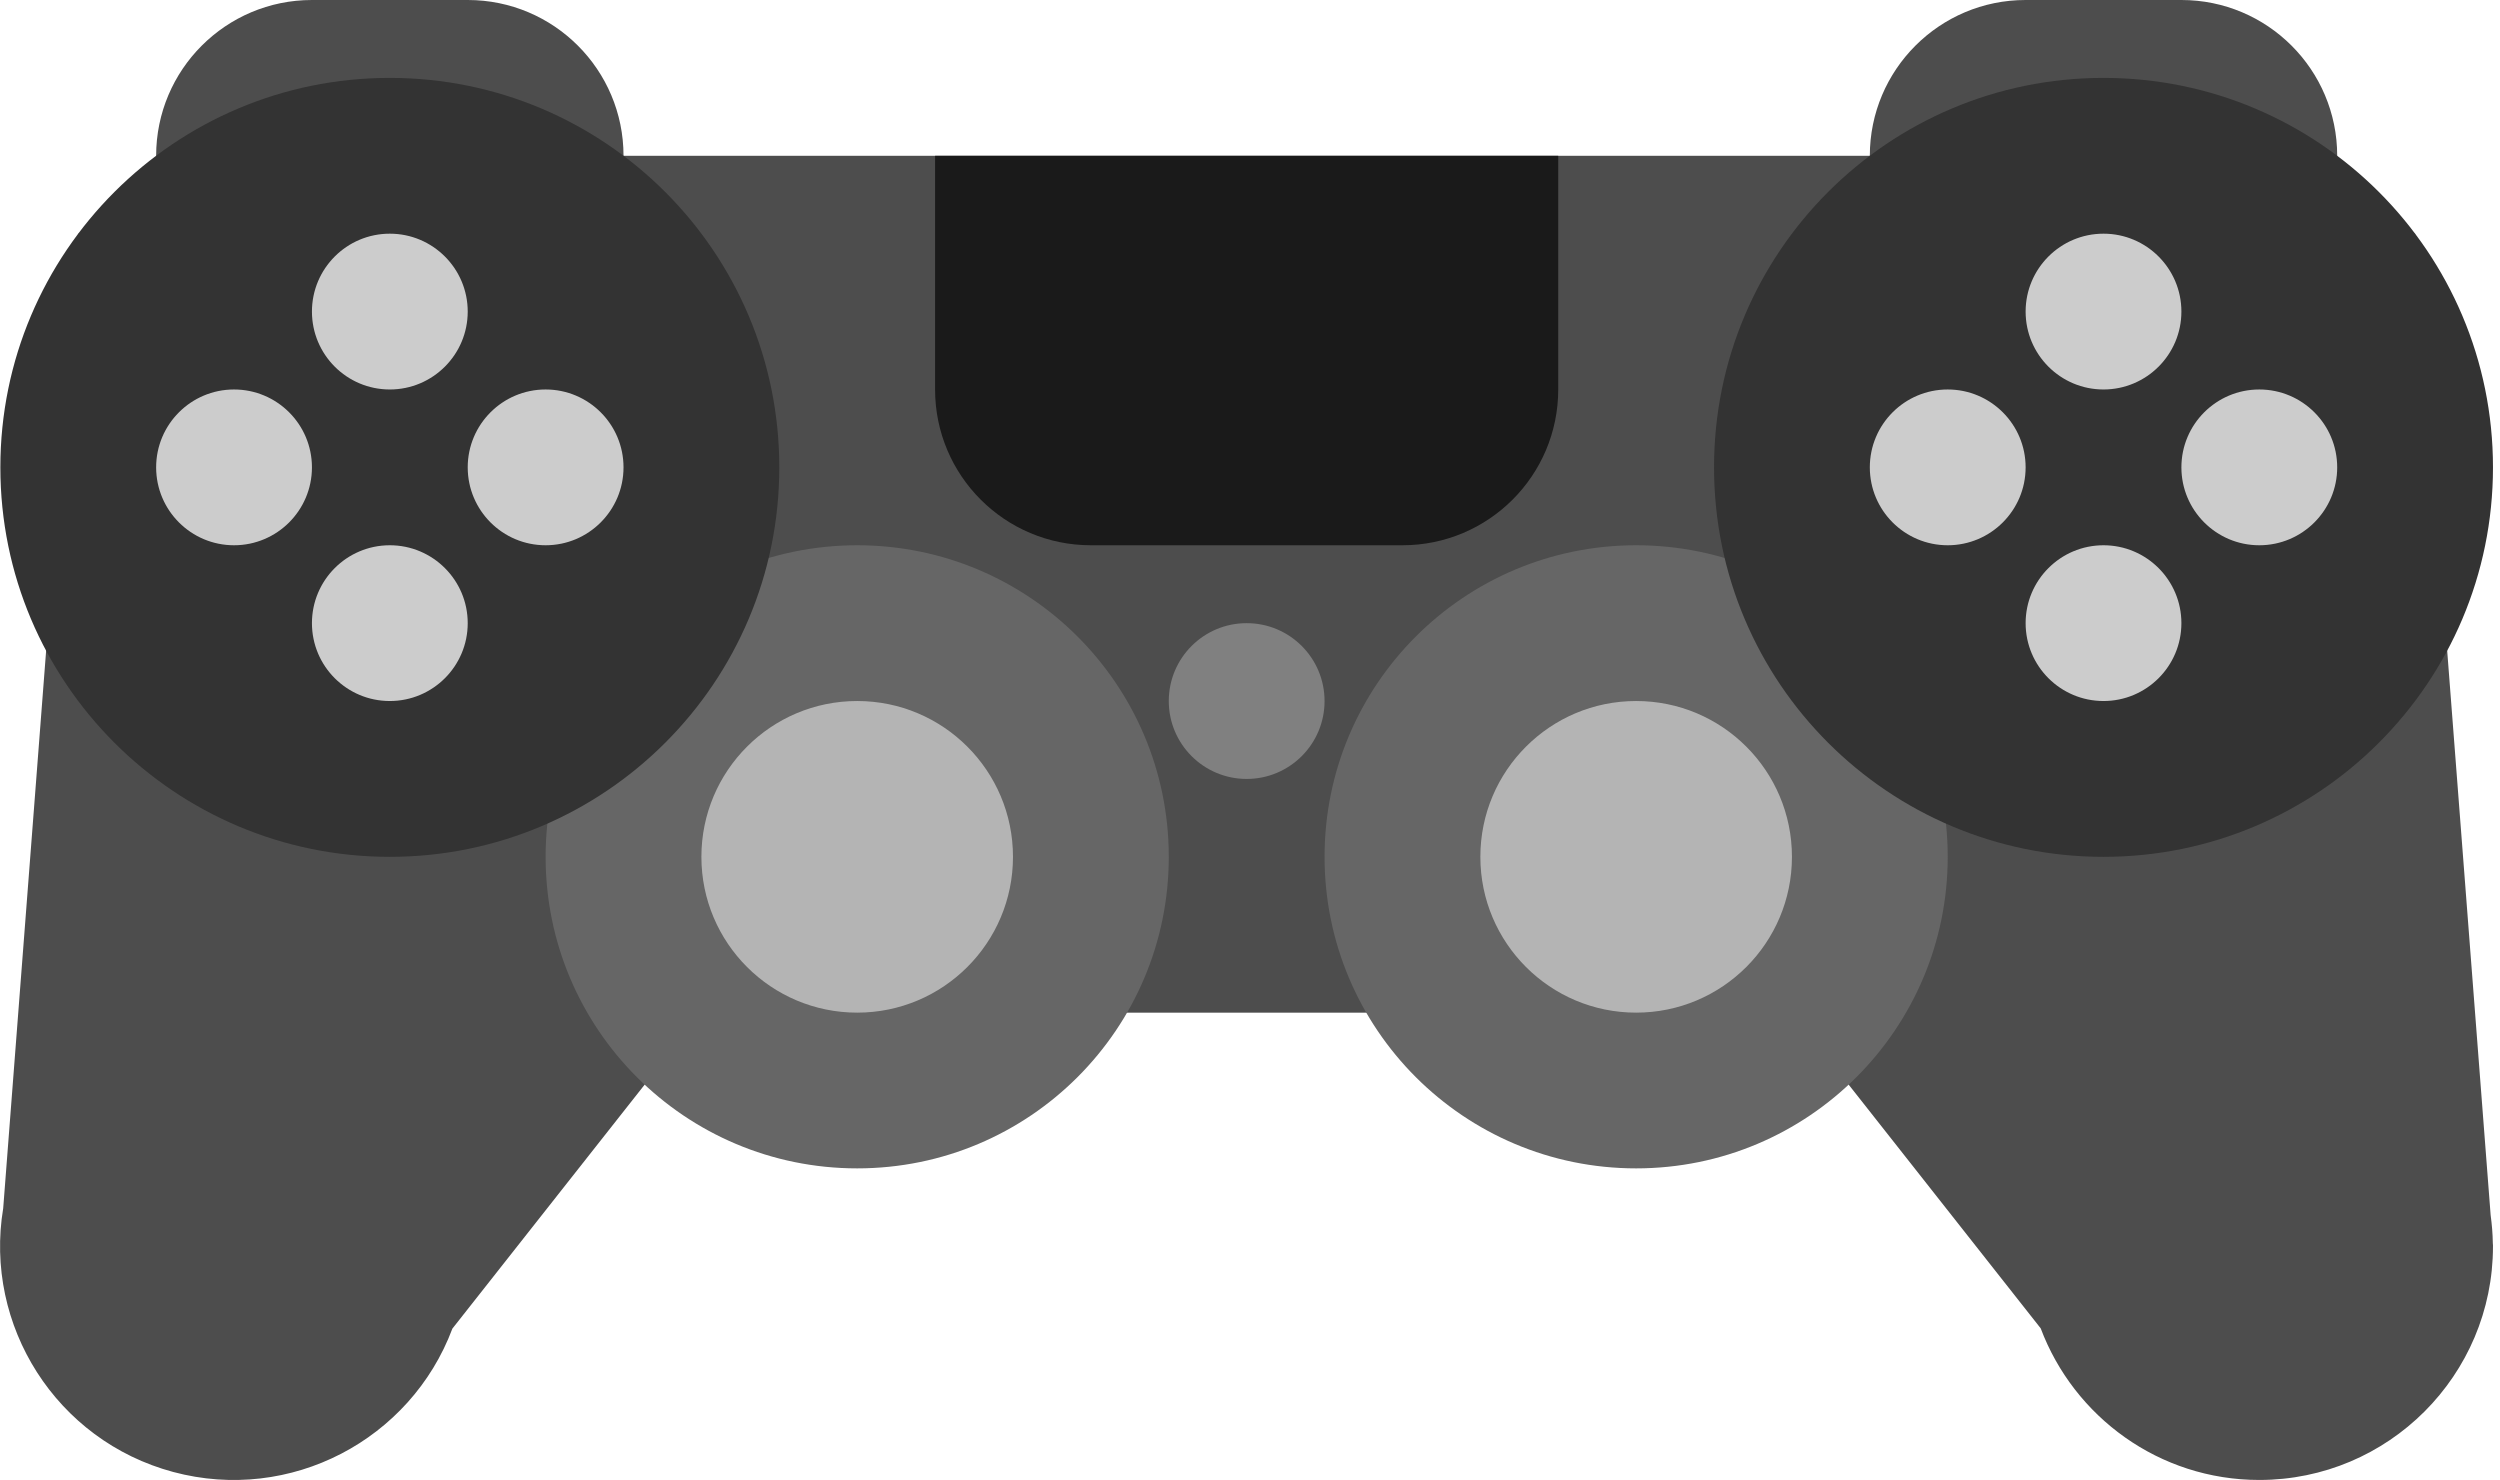 <svg xmlns="http://www.w3.org/2000/svg" width="125" height="74" viewBox="0 0 125 74" fill="none">
  <g clip-path="url(#clip0_989_37)">
    <path fill-rule="evenodd" clip-rule="evenodd" d="M124.649 62.263L124.641 62.162C124.635 61.685 124.595 61.218 124.532 60.756L120.754 11.684L97.386 7.79H27.281L3.912 11.684L0.16 60.415C-0.812 66.275 2.806 72.027 8.662 73.599C14.521 75.168 20.531 71.994 22.619 66.431L35.07 50.632H89.596L102.036 66.419C103.699 70.841 107.958 73.998 112.965 73.998C119.416 73.998 124.649 68.766 124.649 62.316C124.649 62.298 124.649 62.281 124.649 62.263Z" fill="#4D4D4D"/>
    <path fill-rule="evenodd" clip-rule="evenodd" d="M46.754 19.474C46.754 23.776 50.242 27.263 54.544 27.263H70.123C74.424 27.263 77.912 23.776 77.912 19.474V7.79H46.754V19.474Z" fill="#1A1A1A"/>
    <path fill-rule="evenodd" clip-rule="evenodd" d="M23.386 0H15.597C11.295 0 7.807 3.488 7.807 7.789V15.579C7.807 19.881 11.295 23.368 15.597 23.368H23.386C27.688 23.368 31.176 19.881 31.176 15.579V7.789C31.176 3.488 27.688 0 23.386 0ZM109.07 0H101.281C96.979 0 93.491 3.488 93.491 7.789V15.579C93.491 19.881 96.979 23.368 101.281 23.368H109.07C113.372 23.368 116.86 19.881 116.86 15.579V7.789C116.86 3.488 113.372 0 109.07 0Z" fill="#4D4D4D"/>
    <path d="M62.334 38.947C64.484 38.947 66.228 37.203 66.228 35.053C66.228 32.901 64.484 31.158 62.334 31.158C60.182 31.158 58.439 32.901 58.439 35.053C58.439 37.203 60.182 38.947 62.334 38.947Z" fill="#808080"/>
    <path fill-rule="evenodd" clip-rule="evenodd" d="M42.86 27.263C34.254 27.263 27.281 34.237 27.281 42.842C27.281 51.446 34.254 58.419 42.86 58.419C51.463 58.419 58.439 51.446 58.439 42.842C58.439 34.237 51.463 27.263 42.86 27.263ZM81.807 27.263C73.202 27.263 66.228 34.237 66.228 42.842C66.228 51.446 73.202 58.419 81.807 58.419C90.41 58.419 97.386 51.446 97.386 42.842C97.386 34.237 90.41 27.263 81.807 27.263Z" fill="#666666"/>
    <path fill-rule="evenodd" clip-rule="evenodd" d="M81.807 35.051C77.504 35.051 74.018 38.538 74.018 42.842C74.018 47.144 77.504 50.632 81.807 50.632C86.109 50.632 89.597 47.144 89.597 42.842C89.597 38.538 86.109 35.051 81.807 35.051ZM42.86 35.051C38.558 35.051 35.07 38.538 35.07 42.842C35.07 47.144 38.558 50.632 42.86 50.632C47.161 50.632 50.649 47.144 50.649 42.842C50.649 38.538 47.161 35.051 42.86 35.051Z" fill="#B4B4B4"/>
    <path fill-rule="evenodd" clip-rule="evenodd" d="M19.491 3.895C8.736 3.895 0.018 12.613 0.018 23.368C0.018 34.122 8.736 42.842 19.491 42.842C30.245 42.842 38.965 34.122 38.965 23.368C38.965 12.613 30.245 3.895 19.491 3.895ZM105.175 3.895C94.42 3.895 85.702 12.613 85.702 23.368C85.702 34.122 94.42 42.842 105.175 42.842C115.929 42.842 124.649 34.122 124.649 23.368C124.649 12.613 115.929 3.895 105.175 3.895Z" fill="#333333"/>
    <path fill-rule="evenodd" clip-rule="evenodd" d="M19.491 19.474C21.641 19.474 23.386 17.729 23.386 15.579C23.386 13.429 21.641 11.684 19.491 11.684C17.34 11.684 15.597 13.429 15.597 15.579C15.597 17.729 17.338 19.474 19.491 19.474ZM11.702 19.474C9.552 19.474 7.807 21.218 7.807 23.368C7.807 25.518 9.552 27.263 11.702 27.263C13.852 27.263 15.597 25.518 15.597 23.368C15.597 21.218 13.852 19.474 11.702 19.474ZM27.281 19.474C25.129 19.474 23.386 21.218 23.386 23.368C23.386 25.518 25.129 27.263 27.281 27.263C29.431 27.263 31.176 25.518 31.176 23.368C31.176 21.218 29.431 19.474 27.281 19.474ZM19.491 27.263C17.34 27.263 15.597 29.008 15.597 31.158C15.597 33.308 17.34 35.051 19.491 35.051C21.641 35.051 23.386 33.308 23.386 31.158C23.386 29.008 21.641 27.263 19.491 27.263ZM105.176 19.474C107.325 19.474 109.07 17.729 109.07 15.579C109.07 13.429 107.325 11.684 105.176 11.684C103.026 11.684 101.281 13.429 101.281 15.579C101.281 17.729 103.024 19.474 105.176 19.474ZM97.386 19.474C95.234 19.474 93.491 21.218 93.491 23.368C93.491 25.518 95.234 27.263 97.386 27.263C99.536 27.263 101.281 25.518 101.281 23.368C101.281 21.218 99.536 19.474 97.386 19.474ZM112.965 19.474C110.815 19.474 109.07 21.218 109.07 23.368C109.07 25.518 110.815 27.263 112.965 27.263C115.115 27.263 116.86 25.518 116.86 23.368C116.86 21.218 115.115 19.474 112.965 19.474ZM105.176 27.263C103.026 27.263 101.281 29.008 101.281 31.158C101.281 33.308 103.026 35.051 105.176 35.051C107.325 35.051 109.07 33.308 109.07 31.158C109.07 29.008 107.325 27.263 105.176 27.263Z" fill="#CCCCCC"/>
  </g>
  <defs>
    <clipPath id="clip0_989_37">
      <rect width="124.649" height="74" fill="white"/>
    </clipPath>
  </defs>
</svg>